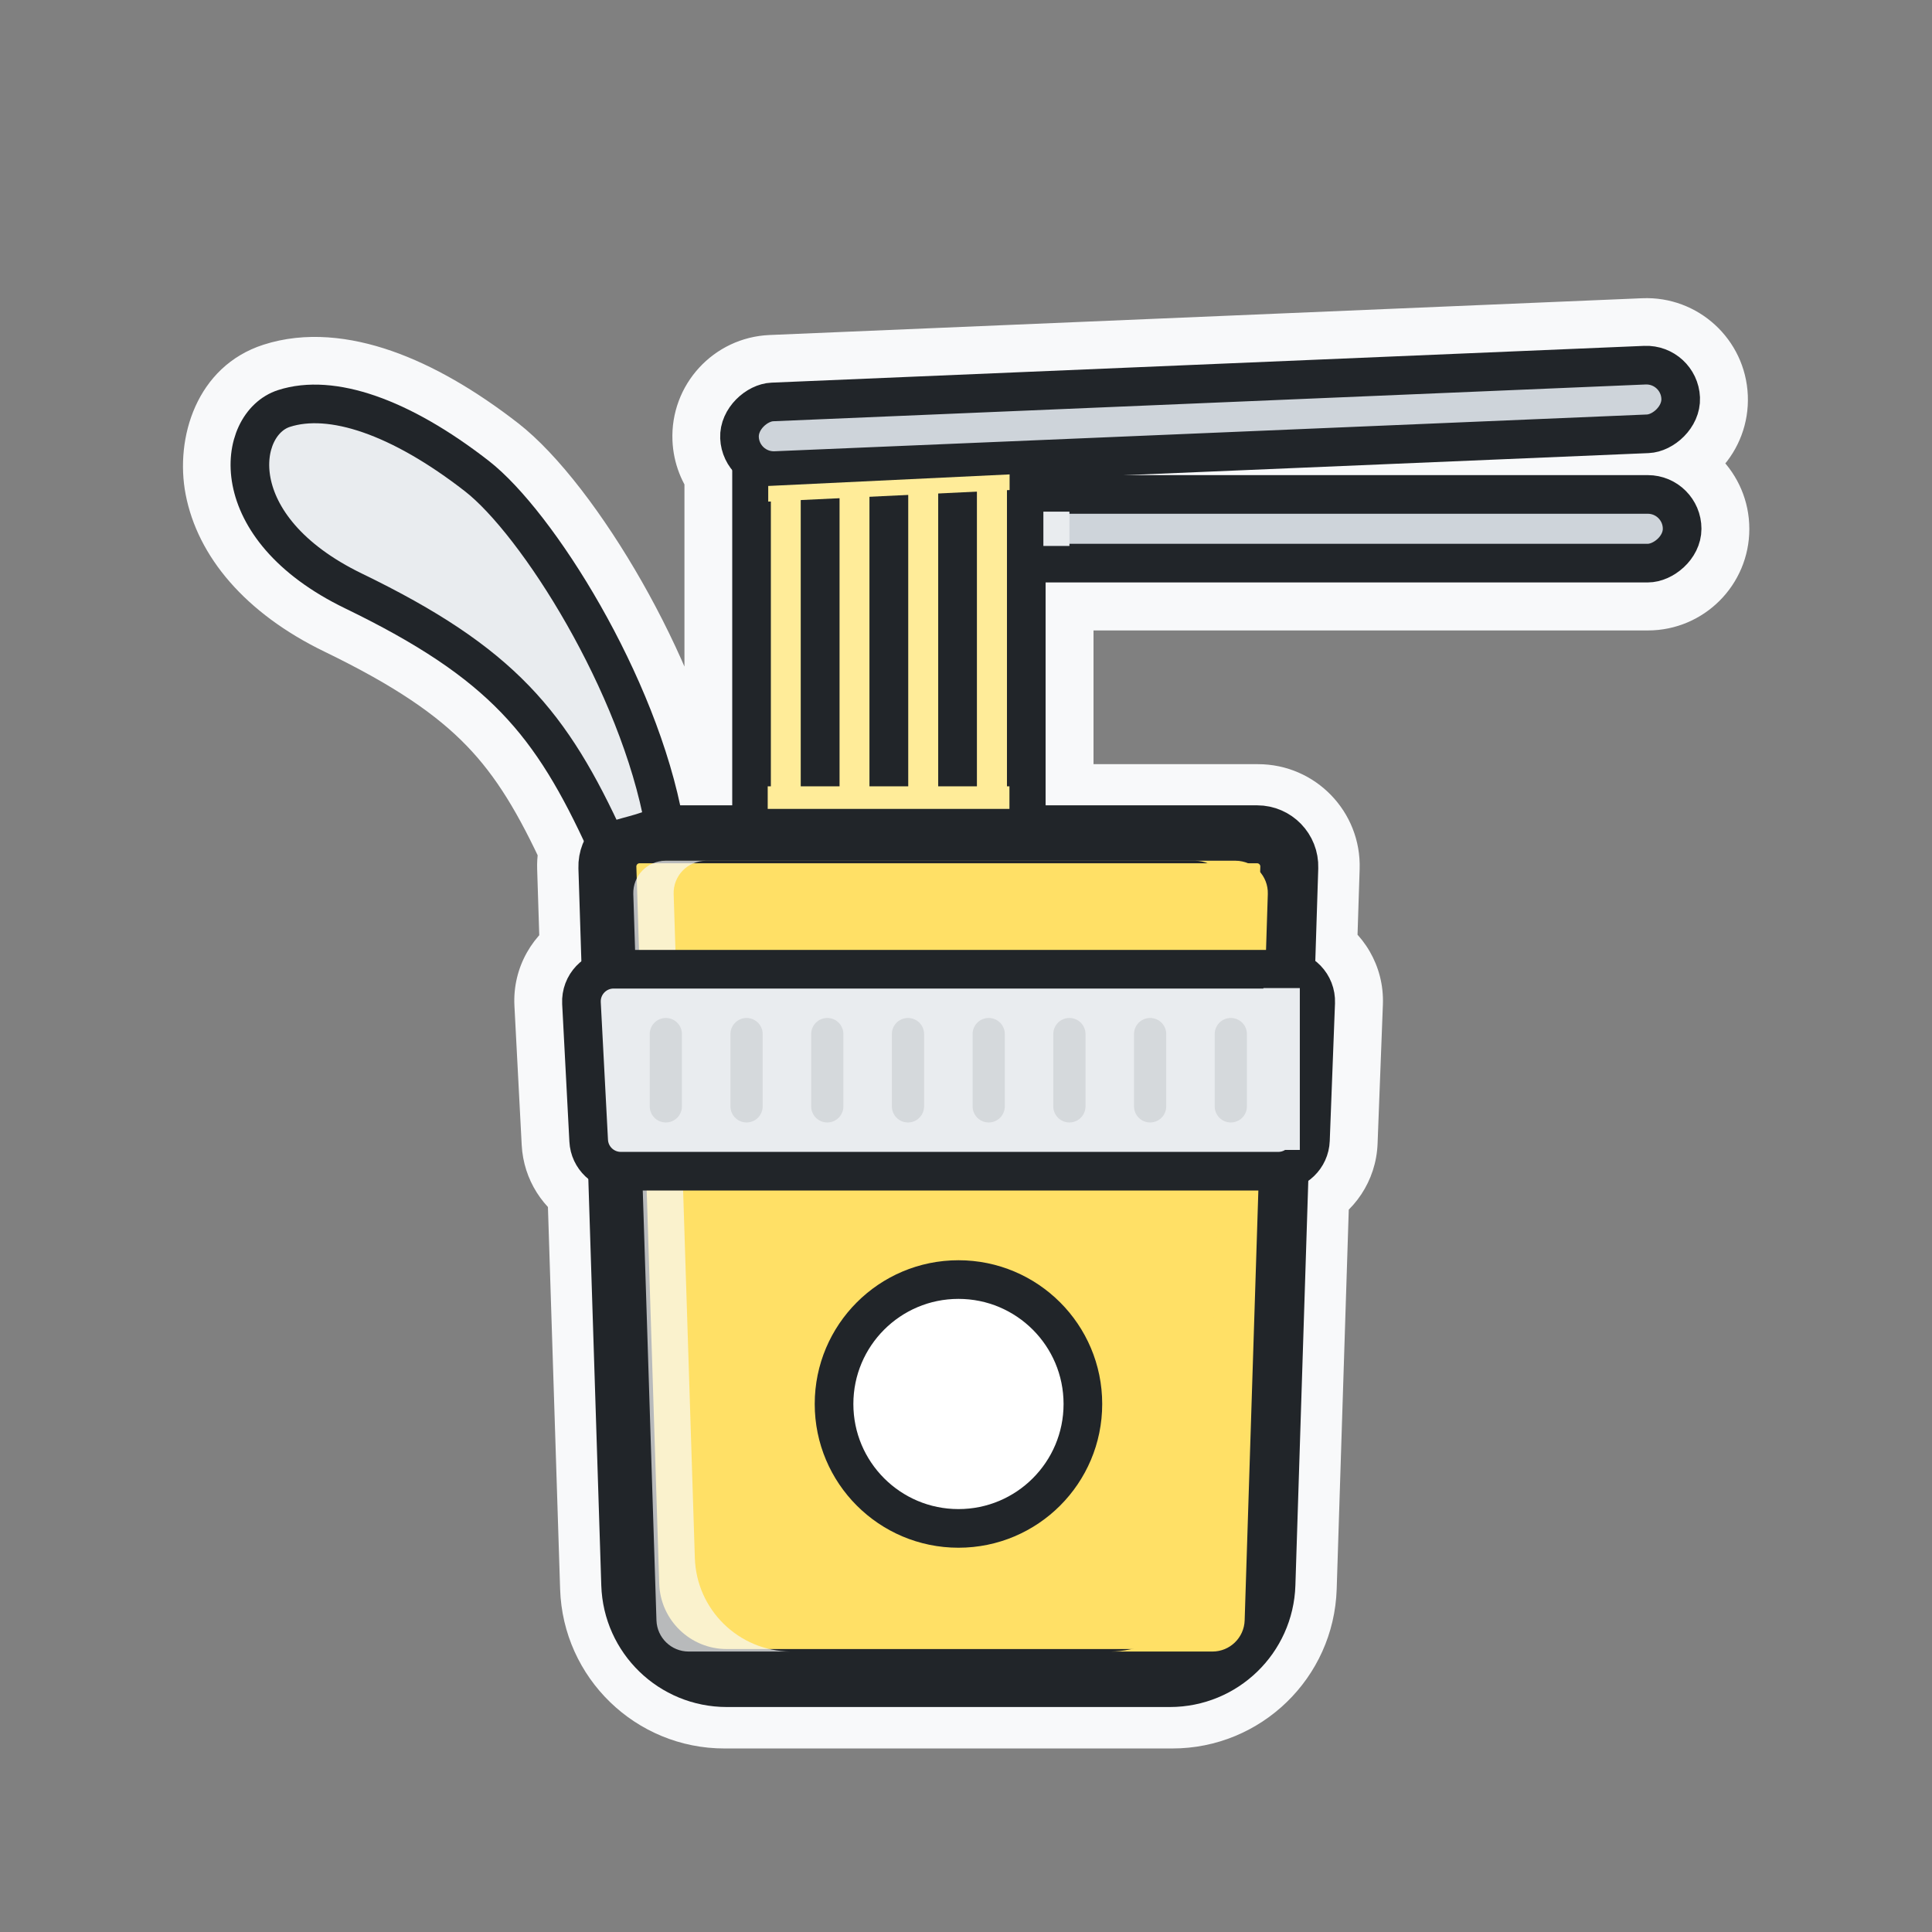 <svg width="60" height="60" viewBox="0 0 60 60" fill="none" xmlns="http://www.w3.org/2000/svg">
<rect x="0" y="0" width="60" height="60" fill="#808080" stroke="none"/>
<mask id="path-1-outside-1_50_9708" maskUnits="userSpaceOnUse" x="5.178" y="8.759" width="50" height="46" fill="black">
<rect fill="white" x="5.178" y="8.759" width="50" height="46"/>
<path fill-rule="evenodd" clip-rule="evenodd" d="M52.782 12.341C52.743 11.43 51.973 10.722 51.061 10.76L23.963 11.902C23.052 11.941 22.344 12.711 22.383 13.623C22.398 13.995 22.536 14.334 22.756 14.601V25.232H21.156C20.72 23.042 19.734 20.744 18.633 18.81C17.496 16.812 16.192 15.121 15.171 14.328C13.949 13.377 12.764 12.696 11.671 12.316C10.582 11.937 9.54 11.843 8.641 12.133C7.531 12.492 6.989 13.775 7.238 15.07C7.495 16.41 8.564 17.838 10.728 18.886C13.005 19.989 14.473 20.98 15.578 22.125C16.666 23.253 17.434 24.564 18.264 26.369C18.204 26.549 18.174 26.742 18.181 26.943L18.269 29.718C17.77 29.999 17.442 30.546 17.474 31.161L17.7 35.483C17.729 36.036 18.042 36.509 18.494 36.763L18.894 49.306C18.956 51.254 20.553 52.801 22.503 52.801H36.404C38.353 52.801 39.95 51.254 40.012 49.306L40.411 36.803C40.91 36.558 41.261 36.053 41.283 35.461L41.447 31.139C41.471 30.526 41.138 29.985 40.637 29.71L40.725 26.943C40.755 26.007 40.004 25.232 39.068 25.232H32.46V18.079L51.175 18.079C52.087 18.079 52.827 17.339 52.827 16.427C52.827 15.514 52.087 14.775 51.175 14.775L34.277 14.775L51.2 14.062C52.112 14.023 52.82 13.253 52.782 12.341Z"/>
</mask>
<path fill-rule="evenodd" clip-rule="evenodd" d="M52.782 12.341C52.743 11.43 51.973 10.722 51.061 10.76L23.963 11.902C23.052 11.941 22.344 12.711 22.383 13.623C22.398 13.995 22.536 14.334 22.756 14.601V25.232H21.156C20.72 23.042 19.734 20.744 18.633 18.81C17.496 16.812 16.192 15.121 15.171 14.328C13.949 13.377 12.764 12.696 11.671 12.316C10.582 11.937 9.54 11.843 8.641 12.133C7.531 12.492 6.989 13.775 7.238 15.07C7.495 16.41 8.564 17.838 10.728 18.886C13.005 19.989 14.473 20.98 15.578 22.125C16.666 23.253 17.434 24.564 18.264 26.369C18.204 26.549 18.174 26.742 18.181 26.943L18.269 29.718C17.77 29.999 17.442 30.546 17.474 31.161L17.7 35.483C17.729 36.036 18.042 36.509 18.494 36.763L18.894 49.306C18.956 51.254 20.553 52.801 22.503 52.801H36.404C38.353 52.801 39.95 51.254 40.012 49.306L40.411 36.803C40.91 36.558 41.261 36.053 41.283 35.461L41.447 31.139C41.471 30.526 41.138 29.985 40.637 29.71L40.725 26.943C40.755 26.007 40.004 25.232 39.068 25.232H32.46V18.079L51.175 18.079C52.087 18.079 52.827 17.339 52.827 16.427C52.827 15.514 52.087 14.775 51.175 14.775L34.277 14.775L51.2 14.062C52.112 14.023 52.82 13.253 52.782 12.341Z" fill="#F8F9FA"/>
<path d="M51.061 10.76L50.998 9.262L50.998 9.262L51.061 10.76ZM52.782 12.341L51.283 12.405L52.782 12.341ZM23.964 11.902L24.027 13.401L24.027 13.401L23.964 11.902ZM22.383 13.623L23.881 13.559L23.881 13.559L22.383 13.623ZM22.756 14.601H24.256C24.256 14.254 24.135 13.917 23.915 13.649L22.756 14.601ZM22.756 25.232V26.732C23.584 26.732 24.256 26.06 24.256 25.232H22.756ZM21.156 25.232L19.685 25.525C19.825 26.226 20.441 26.732 21.156 26.732V25.232ZM18.633 18.81L17.329 19.551L17.329 19.551L18.633 18.81ZM15.171 14.328L16.092 13.143L16.092 13.143L15.171 14.328ZM11.671 12.316L11.178 13.733L11.178 13.733L11.671 12.316ZM8.641 12.133L9.101 13.561L9.101 13.561L8.641 12.133ZM7.238 15.07L8.711 14.787L8.711 14.787L7.238 15.07ZM10.728 18.886L11.382 17.536L11.382 17.536L10.728 18.886ZM15.578 22.125L16.657 21.083L16.657 21.083L15.578 22.125ZM18.264 26.369L19.688 26.84C19.807 26.48 19.785 26.087 19.627 25.742L18.264 26.369ZM18.181 26.943L16.682 26.991L16.682 26.991L18.181 26.943ZM18.269 29.718L19.005 31.025C19.492 30.751 19.787 30.229 19.769 29.67L18.269 29.718ZM17.474 31.161L15.976 31.239L15.976 31.239L17.474 31.161ZM17.7 35.483L16.202 35.561L16.202 35.561L17.7 35.483ZM18.494 36.763L19.993 36.715C19.977 36.191 19.687 35.713 19.23 35.456L18.494 36.763ZM18.894 49.306L20.393 49.258L20.393 49.258L18.894 49.306ZM40.012 49.306L38.513 49.258L38.513 49.258L40.012 49.306ZM40.411 36.803L39.749 35.457C39.252 35.702 38.929 36.201 38.912 36.756L40.411 36.803ZM41.283 35.461L42.782 35.518L42.782 35.518L41.283 35.461ZM41.447 31.139L39.949 31.082L39.949 31.082L41.447 31.139ZM40.637 29.71L39.138 29.662C39.12 30.227 39.421 30.753 39.916 31.025L40.637 29.71ZM40.725 26.943L42.225 26.991L42.225 26.991L40.725 26.943ZM32.46 25.232H30.96C30.96 26.06 31.631 26.732 32.46 26.732V25.232ZM32.46 18.079L32.46 16.579C32.062 16.579 31.68 16.737 31.399 17.018C31.118 17.299 30.96 17.681 30.96 18.079H32.46ZM51.175 18.079L51.175 19.579H51.175V18.079ZM51.175 14.775L51.175 16.275H51.175V14.775ZM34.277 14.775L34.214 13.276C33.399 13.31 32.761 13.99 32.778 14.806C32.795 15.622 33.461 16.275 34.277 16.275L34.277 14.775ZM51.2 14.062L51.137 12.563L51.137 12.563L51.2 14.062ZM51.124 12.259C51.208 12.255 51.279 12.321 51.283 12.405L54.28 12.278C54.207 10.539 52.737 9.188 50.998 9.262L51.124 12.259ZM24.027 13.401L51.124 12.259L50.998 9.262L23.9 10.404L24.027 13.401ZM23.881 13.559C23.878 13.475 23.943 13.405 24.027 13.401L23.9 10.404C22.161 10.477 20.811 11.946 20.884 13.686L23.881 13.559ZM23.915 13.649C23.895 13.624 23.883 13.595 23.881 13.559L20.884 13.686C20.914 14.395 21.178 15.043 21.597 15.554L23.915 13.649ZM24.256 25.232V14.601H21.256V25.232H24.256ZM21.156 26.732H22.756V23.732H21.156V26.732ZM17.329 19.551C18.378 21.395 19.29 23.54 19.685 25.525L22.627 24.939C22.151 22.545 21.089 20.093 19.937 18.068L17.329 19.551ZM14.251 15.512C15.039 16.124 16.225 17.611 17.329 19.551L19.937 18.068C18.767 16.012 17.346 14.118 16.092 13.143L14.251 15.512ZM11.178 13.733C12.074 14.045 13.116 14.63 14.251 15.512L16.092 13.143C14.781 12.125 13.453 11.348 12.163 10.899L11.178 13.733ZM9.101 13.561C9.586 13.404 10.274 13.419 11.178 13.733L12.163 10.899C10.889 10.456 9.494 10.282 8.18 10.706L9.101 13.561ZM8.711 14.787C8.64 14.418 8.692 14.095 8.792 13.878C8.887 13.671 9.004 13.592 9.101 13.561L8.18 10.706C6.104 11.376 5.428 13.598 5.765 15.353L8.711 14.787ZM11.382 17.536C9.515 16.632 8.855 15.536 8.711 14.787L5.765 15.353C6.136 17.283 7.614 19.044 10.074 20.236L11.382 17.536ZM16.657 21.083C15.383 19.762 13.743 18.68 11.382 17.536L10.074 20.236C12.268 21.299 13.563 22.197 14.498 23.166L16.657 21.083ZM19.627 25.742C18.767 23.873 17.915 22.387 16.657 21.083L14.498 23.166C15.416 24.118 16.1 25.254 16.901 26.995L19.627 25.742ZM19.68 26.895C19.68 26.873 19.683 26.855 19.688 26.84L16.84 25.897C16.726 26.242 16.67 26.611 16.682 26.991L19.68 26.895ZM19.769 29.67L19.68 26.895L16.682 26.991L16.77 29.766L19.769 29.67ZM18.972 31.083C18.972 31.074 18.973 31.068 18.974 31.065C18.975 31.06 18.976 31.056 18.979 31.051C18.985 31.04 18.995 31.031 19.005 31.025L17.534 28.41C16.559 28.959 15.913 30.031 15.976 31.239L18.972 31.083ZM19.198 35.405L18.972 31.083L15.976 31.239L16.202 35.561L19.198 35.405ZM19.23 35.456C19.221 35.451 19.212 35.443 19.206 35.434C19.202 35.426 19.199 35.418 19.198 35.405L16.202 35.561C16.259 36.646 16.876 37.573 17.758 38.07L19.23 35.456ZM20.393 49.258L19.993 36.715L16.995 36.811L17.395 49.353L20.393 49.258ZM22.503 51.301C21.363 51.301 20.43 50.396 20.393 49.258L17.395 49.353C17.483 52.111 19.744 54.301 22.503 54.301V51.301ZM36.404 51.301H22.503V54.301H36.404V51.301ZM38.513 49.258C38.477 50.396 37.543 51.301 36.404 51.301V54.301C39.163 54.301 41.424 52.111 41.512 49.353L38.513 49.258ZM38.912 36.756L38.513 49.258L41.512 49.353L41.91 36.851L38.912 36.756ZM39.784 35.404C39.784 35.418 39.78 35.426 39.775 35.434C39.768 35.444 39.759 35.453 39.749 35.457L41.073 38.15C42.049 37.67 42.738 36.681 42.782 35.518L39.784 35.404ZM39.949 31.082L39.784 35.404L42.782 35.518L42.947 31.196L39.949 31.082ZM39.916 31.025C39.926 31.031 39.935 31.04 39.941 31.05C39.944 31.055 39.946 31.06 39.947 31.064C39.948 31.068 39.949 31.073 39.949 31.082L42.947 31.196C42.992 29.992 42.337 28.932 41.359 28.395L39.916 31.025ZM39.226 26.895L39.138 29.662L42.136 29.758L42.225 26.991L39.226 26.895ZM39.068 26.732C39.157 26.732 39.229 26.806 39.226 26.895L42.225 26.991C42.282 25.208 40.852 23.732 39.068 23.732V26.732ZM32.46 26.732H39.068V23.732H32.46V26.732ZM30.96 18.079V25.232H33.96V18.079H30.96ZM51.175 16.579L32.46 16.579L32.46 19.579L51.175 19.579L51.175 16.579ZM51.327 16.427C51.327 16.511 51.259 16.579 51.175 16.579V19.579C52.916 19.579 54.327 18.168 54.327 16.427H51.327ZM51.175 16.275C51.259 16.275 51.327 16.343 51.327 16.427H54.327C54.327 14.686 52.916 13.275 51.175 13.275V16.275ZM34.277 16.275L51.175 16.275L51.175 13.275L34.277 13.275L34.277 16.275ZM51.137 12.563L34.214 13.276L34.34 16.273L51.264 15.56L51.137 12.563ZM51.283 12.405C51.286 12.488 51.221 12.559 51.137 12.563L51.264 15.56C53.003 15.487 54.353 14.018 54.28 12.278L51.283 12.405Z" fill="#F8F9FA" mask="url(#path-1-outside-1_50_9708)"/>
<rect x="52.24" y="15.355" width="2.133" height="28.481" rx="1.067" transform="rotate(90 52.24 15.355)" fill="#CED4DA" stroke="#212529" stroke-width="1.2" stroke-linejoin="round"/>
<rect x="23.34" y="13.427" width="2.133" height="13.044" rx="1" fill="#FFEC99" stroke="#212529" stroke-width="1.2" stroke-linejoin="round"/>
<rect x="25.473" y="13.427" width="2.133" height="13.044" rx="1" fill="#FFEC99" stroke="#212529" stroke-width="1.2" stroke-linejoin="round"/>
<rect x="27.606" y="13.427" width="2.133" height="13.044" rx="1" fill="#FFEC99" stroke="#212529" stroke-width="1.2" stroke-linejoin="round"/>
<rect x="29.739" y="13.427" width="2.133" height="13.044" rx="1" fill="#FFEC99" stroke="#212529" stroke-width="1.2" stroke-linejoin="round"/>
<rect x="52.15" y="11.296" width="2.133" height="29.255" rx="1.067" transform="rotate(87.587 52.15 11.296)" fill="#CED4DA" stroke="#212529" stroke-width="1.2" stroke-linejoin="round"/>
<path d="M18.863 26.942C18.845 26.378 19.297 25.91 19.862 25.91H39.041C39.605 25.91 40.058 26.378 40.04 26.942L39.33 49.209C39.279 50.828 37.951 52.113 36.332 52.113H22.571C20.952 52.113 19.624 50.828 19.573 49.209L18.863 26.942Z" fill="#FFE066" stroke="#212529" stroke-width="1.8" stroke-linejoin="round"/>
<g style="mix-blend-mode:multiply">
<path fill-rule="evenodd" clip-rule="evenodd" d="M20.514 26.733H37.12C37.685 26.733 38.138 27.2 38.12 27.764L37.462 48.386C37.411 49.995 36.098 51.276 34.491 51.29H37.654C38.194 51.29 38.637 50.861 38.654 50.322L39.373 27.764C39.391 27.2 38.938 26.732 38.374 26.732H20.529C20.524 26.732 20.519 26.733 20.514 26.733Z" fill="#FFE066"/>
</g>
<g style="mix-blend-mode:soft-light" opacity="0.7">
<path fill-rule="evenodd" clip-rule="evenodd" d="M38.528 26.733H21.921C21.356 26.733 20.903 27.2 20.921 27.764L21.579 48.386C21.63 49.995 22.943 51.276 24.55 51.29H21.387C20.847 51.29 20.405 50.861 20.387 50.322L19.668 27.764C19.65 27.2 20.103 26.732 20.668 26.732H38.512C38.517 26.732 38.523 26.733 38.528 26.733Z" fill="#F8F9FA"/>
</g>
<path d="M18.058 31.152C18.029 30.58 18.484 30.1 19.057 30.1H39.86C40.428 30.1 40.881 30.571 40.86 31.138L40.697 35.411C40.677 35.948 40.235 36.373 39.698 36.373H19.28C18.748 36.373 18.309 35.956 18.282 35.425L18.058 31.152Z" fill="#E9ECEF" stroke="#212529" stroke-width="1.2" stroke-linejoin="round"/>
<g opacity="0.1">
<path d="M20.678 32.114V34.359" stroke="#212529" stroke-linecap="round" stroke-linejoin="round"/>
<path d="M23.185 32.114V34.359" stroke="#212529" stroke-linecap="round" stroke-linejoin="round"/>
<path d="M25.692 32.114V34.359" stroke="#212529" stroke-linecap="round" stroke-linejoin="round"/>
<path d="M28.198 32.114V34.359" stroke="#212529" stroke-linecap="round" stroke-linejoin="round"/>
<path d="M30.705 32.114V34.359" stroke="#212529" stroke-linecap="round" stroke-linejoin="round"/>
<path d="M33.211 32.114V34.359" stroke="#212529" stroke-linecap="round" stroke-linejoin="round"/>
<path d="M35.718 32.114V34.359" stroke="#212529" stroke-linecap="round" stroke-linejoin="round"/>
<path d="M38.224 32.114V34.359" stroke="#212529" stroke-linecap="round" stroke-linejoin="round"/>
</g>
<path d="M14.81 14.785C12.434 12.938 10.294 12.21 8.819 12.686C7.344 13.162 6.886 16.371 10.981 18.354C15.602 20.593 17.12 22.459 18.83 26.198C19.452 25.948 19.948 25.921 20.627 25.589C19.843 21.229 16.67 16.231 14.81 14.785Z" fill="#E9ECEF" stroke="#212529" stroke-width="1.2" stroke-linejoin="round"/>
<circle cx="29.766" cy="43.602" r="3.864" fill="white" stroke="#212529" stroke-width="1.2" stroke-linejoin="round"/>
<g style="mix-blend-mode:multiply">
<rect x="23.842" y="24.42" width="7.507" height="0.701" fill="#FFEC99"/>
</g>
<g style="mix-blend-mode:multiply">
<path d="M23.858 15.092L31.354 14.733V15.219L23.858 15.578V15.092Z" fill="#FFEC99"/>
</g>
<g style="mix-blend-mode:multiply">
<rect x="39.235" y="30.686" width="1.132" height="5.026" fill="#E9ECEF"/>
</g>
<g style="mix-blend-mode:multiply">
<rect x="32.403" y="15.89" width="0.809" height="1.065" fill="#E9ECEF"/>
</g>
</svg>
